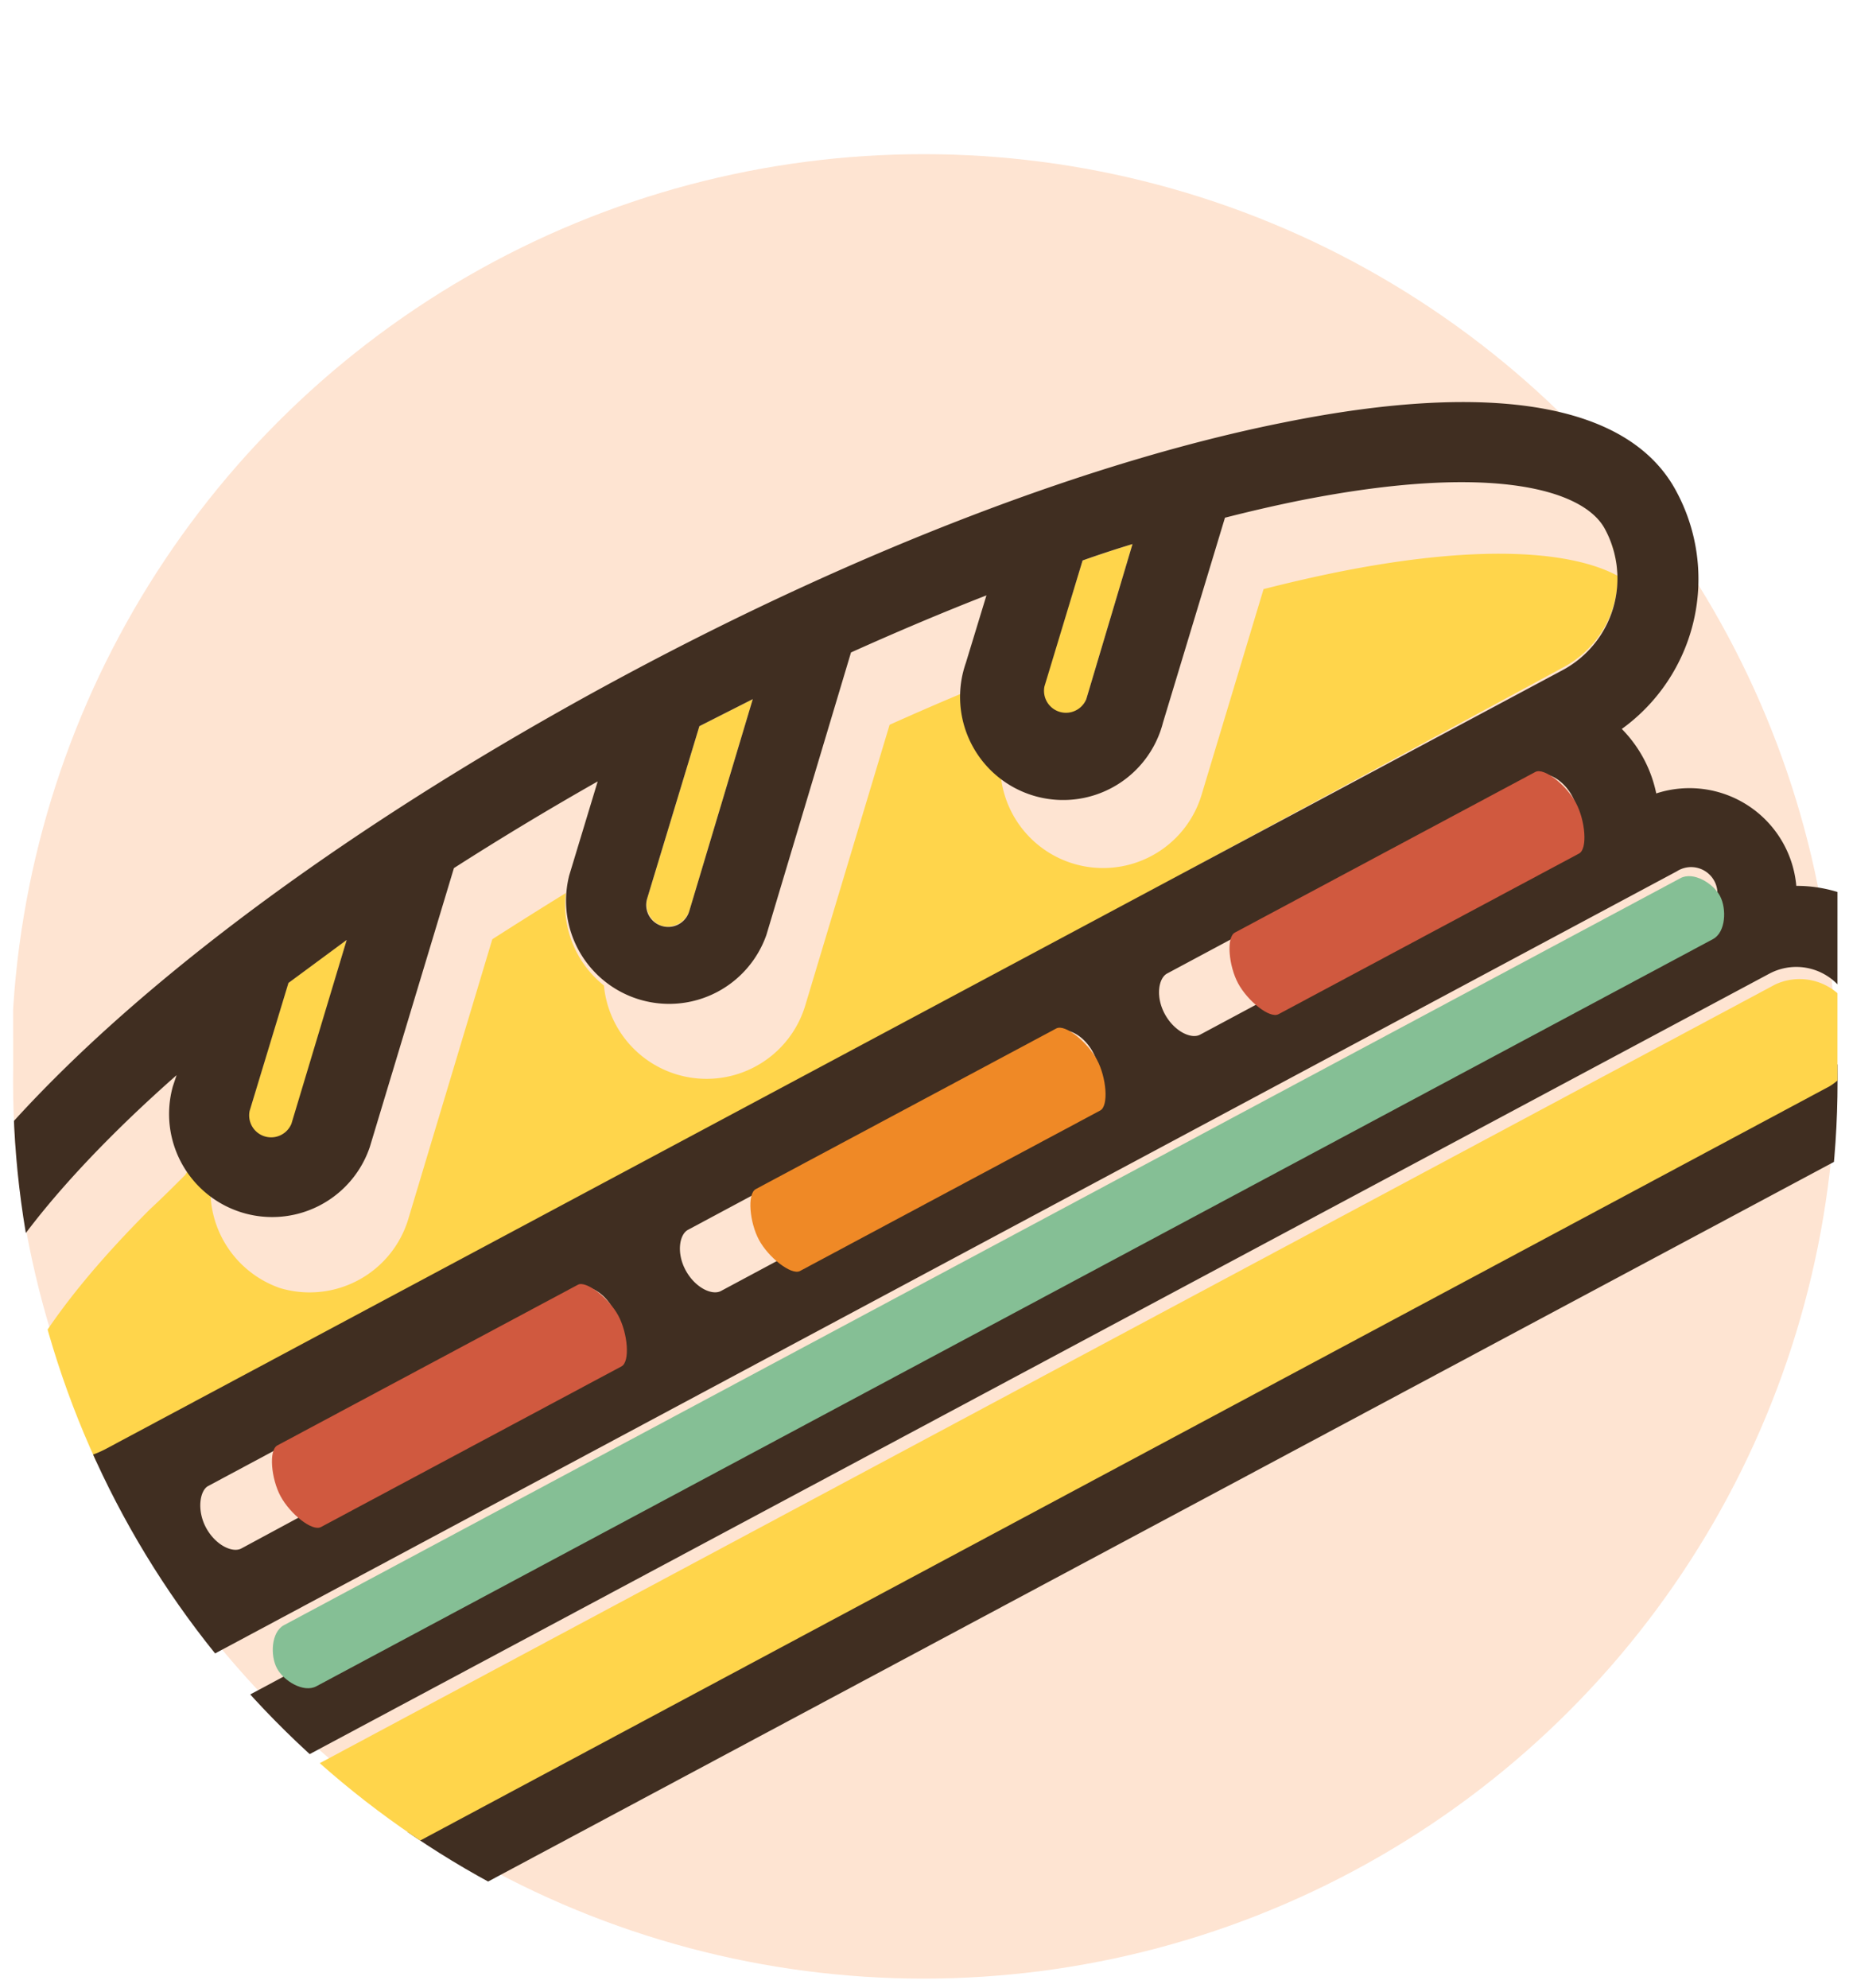 <svg id="Layer_1" data-name="Layer 1" xmlns="http://www.w3.org/2000/svg" xmlns:xlink="http://www.w3.org/1999/xlink" viewBox="0 0 80 86"><defs><style>.cls-1{fill:none;}.cls-2{clip-path:url(#clip-path);}.cls-3{fill:#fee4d2;}.cls-4{fill:#ffd54b;}.cls-5{fill:#402e21;}.cls-6{fill:#85bf95;}.cls-7{fill:#d0593f;}.cls-8{fill:#ef8926;}</style><clipPath id="clip-path"><path class="cls-1" d="M79.51-14.76H.49S.57,44.79.57,46.14a39.47,39.47,0,1,0,78.93,0Z"/></clipPath></defs><title>sandwich</title><g class="cls-2"><circle class="cls-3" cx="39.96" cy="46.14" r="39.47"/><path class="cls-4" d="M70,24.92c-1.83-1-5.64-1.46-12.06-.18q-1.59.32-3.27.75L52,34.35a4.45,4.45,0,0,1-8.71-.9A4.48,4.48,0,0,1,41.62,30h0q-1.55.65-3.13,1.36L34.83,43.54a4.46,4.46,0,0,1-8.7-.9,4.47,4.47,0,0,1-1.65-4h0q-1.62,1-3.18,2L17.67,52.73a4.46,4.46,0,0,1-5.56,3,4.48,4.48,0,0,1-3-4,3.91,3.91,0,0,1-1-1.05l-.1.16c-.45.45-1,1-1.52,1.48-4.63,4.63-6.38,8-6.53,10.13a4.34,4.34,0,0,0,4.85.45l62.78-34a4.43,4.43,0,0,0,2.37-4.47C69.92,24.53,70,24.76,70,24.92Z"/><path class="cls-4" d="M69.66,23.36a4.48,4.48,0,0,0-.21-.46A4.44,4.44,0,0,1,69.66,23.36Z"/><path class="cls-4" d="M69.92,24.37q0-.21-.08-.41C69.88,24.09,69.91,24.23,69.92,24.37Z"/><path class="cls-4" d="M69.82,23.85c0-.13-.07-.25-.12-.37C69.74,23.6,69.79,23.72,69.82,23.85Z"/><path class="cls-4" d="M45.8,30.88A1,1,0,0,0,47,30.25l2-6.71q-1.07.33-2.16.71L45.17,29.7A1,1,0,0,0,45.8,30.88Z"/><path class="cls-4" d="M11.47,49.25a1,1,0,0,0,1.18-.63L15,40.67q-1.3.93-2.53,1.86l-1.68,5.54A1,1,0,0,0,11.47,49.25Z"/><path class="cls-4" d="M28.64,40.06a1,1,0,0,0,1.18-.63l2.75-9.18-2.31,1.17L28,38.88A1,1,0,0,0,28.64,40.06Z"/><path class="cls-5" d="M77.72,38.33a4.64,4.64,0,0,0-6.06-4,5.57,5.57,0,0,0-1.49-2.79,8,8,0,0,0,2.37-10.26c-2-3.79-7.9-4.84-17-3-8.29,1.65-18.38,5.52-28.41,10.89S8.3,40.71,2.33,46.69c-6.54,6.55-8.93,12-6.9,15.8a8,8,0,0,0,9.85,3.72A5.58,5.58,0,0,0,6.77,69a4.65,4.65,0,0,0-1.21,5.84,4.6,4.6,0,0,0,1.22,1.45,6,6,0,0,0,7.81,8.61l66-35.29a6,6,0,0,0-2.82-11.28Zm1.17,8.18-66,35.29a2.48,2.48,0,0,1-2.34-4.38l66-35.29a2.48,2.48,0,0,1,2.34,4.38ZM15,40.67l-2.39,7.95a.95.95,0,0,1-1.81-.55l1.68-5.54Q13.74,41.6,15,40.67ZM7.64,46.52,7.48,47A4.46,4.46,0,0,0,16,49.63l3.64-12.07c2-1.28,4.07-2.53,6.22-3.75l-1.23,4.06a4.46,4.46,0,0,0,8.53,2.58l3.66-12.22c2-.9,3.94-1.72,5.86-2.47l-.89,2.92a4.46,4.46,0,1,0,8.53,2.58L53,22.4q1.68-.43,3.27-.75C64.6,20,68.54,21.2,69.44,22.89A4.5,4.5,0,0,1,67.6,29L4.6,62.68a4.5,4.5,0,0,1-6.08-1.84c-.91-1.69.27-5.65,6.29-11.67Q6.13,47.85,7.64,46.52ZM32.57,30.25l-2.75,9.18A.95.95,0,1,1,28,38.88l2.26-7.46ZM49,23.54l-2,6.71a.95.95,0,0,1-1.81-.55l1.65-5.45Q47.91,23.87,49,23.54ZM9,64.3l16-8.57c.38-.2,1.11.14,1.52.89s.28,1.55-.1,1.76L10.44,67c-.38.2-1.11-.14-1.52-.89S8.64,64.5,9,64.3ZM47.29,45.53c.41.76.28,1.55-.1,1.76l-16,8.57c-.38.2-1.11-.14-1.52-.89s-.28-1.56.1-1.76l16-8.57C46.15,44.43,46.88,44.77,47.29,45.53ZM67.92,36.2l-16,8.57c-.38.2-1.11-.14-1.52-.89s-.28-1.56.1-1.76l16-8.57c.38-.2,1.11.14,1.52.89S68.3,36,67.92,36.2ZM9.12,71.64,72.55,37.7a1.14,1.14,0,1,1,1.08,2L10.2,73.65a1.14,1.14,0,0,1-1.08-2Z"/><path class="cls-4" d="M76.8,42.6,13.85,76.28a2.5,2.5,0,0,0,2.36,4.41L79.16,47A2.5,2.5,0,0,0,76.8,42.6Z"/><path class="cls-6" d="M72.7,38,12.28,70.32c-.55.3-.59,1.31-.3,1.86s1.16,1.08,1.71.78L74.12,40.63c.55-.3.59-1.31.3-1.86S73.26,37.69,72.7,38Z"/><path class="cls-7" d="M25,55.59,12,62.54c-.38.2-.27,1.44.14,2.2s1.37,1.54,1.75,1.33l13-6.95c.38-.2.27-1.44-.14-2.2S25.35,55.39,25,55.59Z"/><path class="cls-8" d="M30,55.46a1.09,1.09,0,0,0,1.16.41h0A1.09,1.09,0,0,1,30,55.46Z"/><path class="cls-8" d="M29.75,53.21h0a1.09,1.09,0,0,0-.31,1.19A1.09,1.09,0,0,1,29.75,53.21Z"/><path class="cls-8" d="M45.7,44.5l-13,6.95c-.38.2-.27,1.44.14,2.2S34.22,55.17,34.6,55l13-6.95c.38-.2.27-1.44-.14-2.2S46.08,44.29,45.7,44.5Z"/><path class="cls-7" d="M66.43,33.4l-13,6.95c-.38.2-.27,1.44.14,2.2s1.37,1.54,1.75,1.33l13-6.95c.38-.2.27-1.44-.14-2.2S66.81,33.2,66.43,33.4Z"/></g></svg>